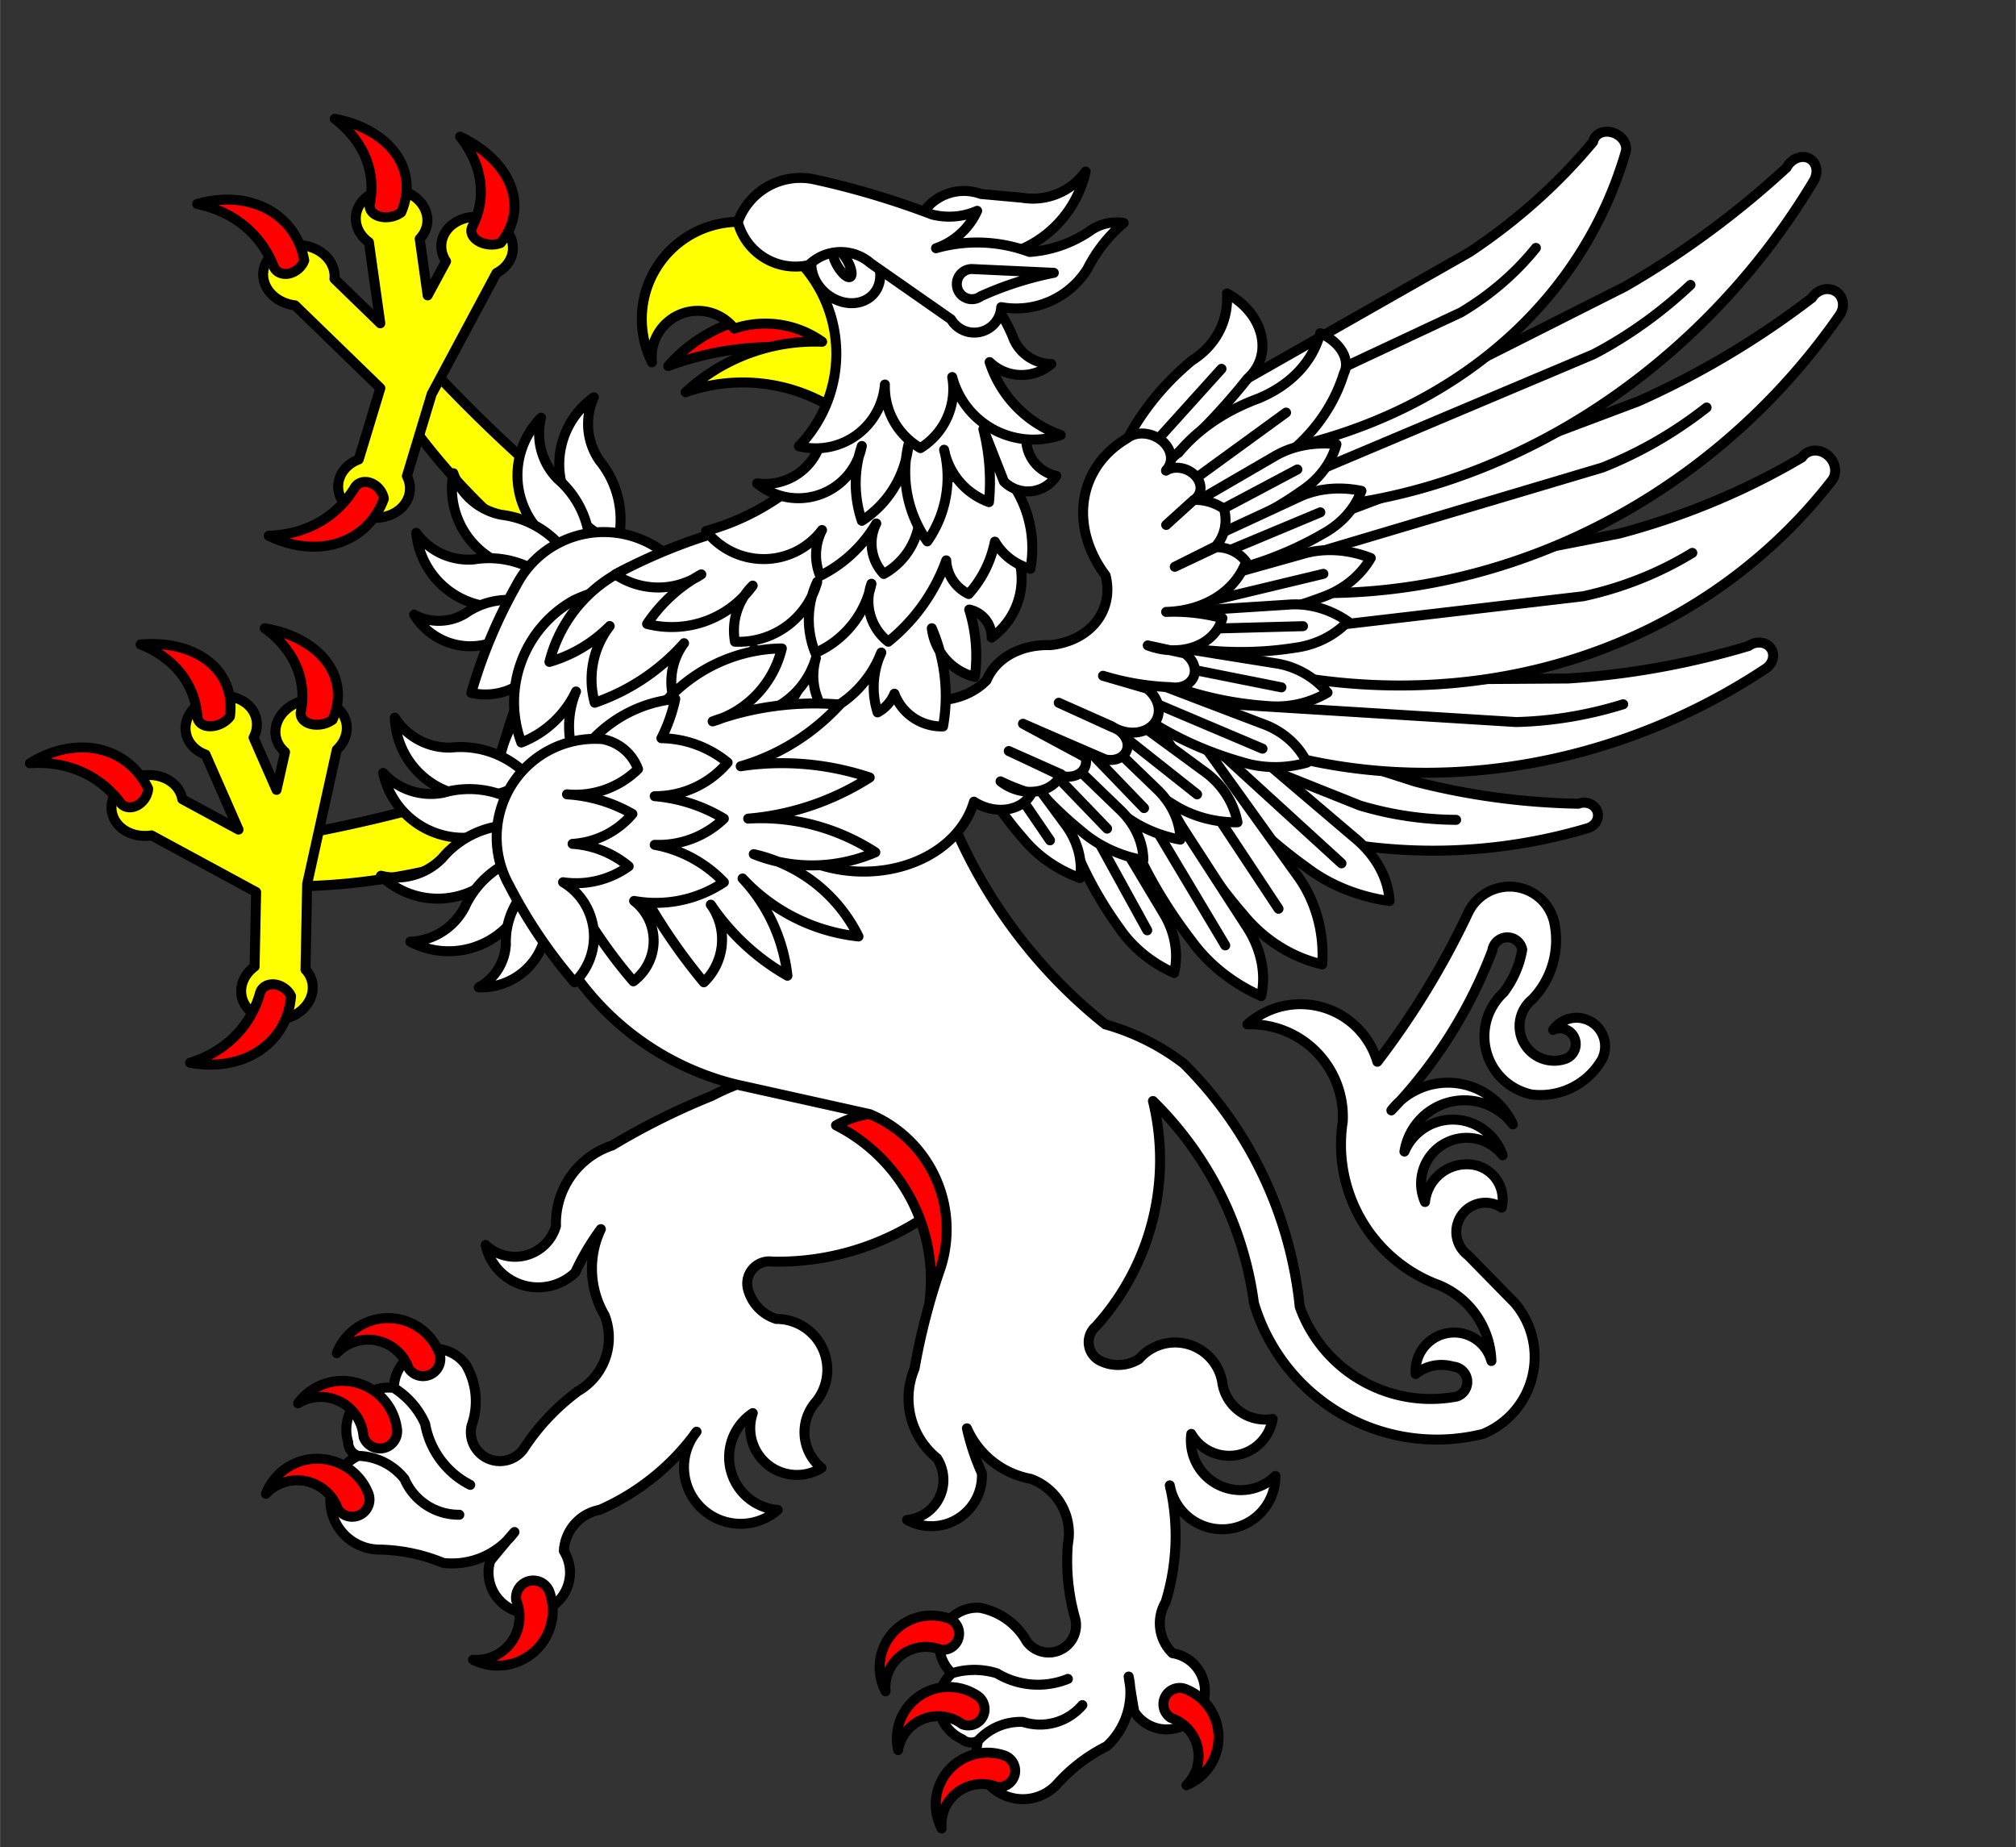 <?xml version="1.0" encoding="UTF-8" standalone="no"?>
<!-- Generated by Microsoft Visio 11.0, SVG Export, v1.0 Gryphon_Segreant.svg Page-1 -->
<!-- http://www.vikinganswerlady.com/Stars/Heraldry_SVG_Images/index.htm -->
<!-- Christie L. Ward, gunnora@vikinganswerlady.com, licensed under a Creative Commons Attribution-ShareAlike 3.0 Unported (CC BY-SA 3.0) license -->
<svg color-interpolation-filters="sRGB" fill="none" fill-rule="evenodd" height="7.716in" stroke-linecap="square" stroke-miterlimit="3" viewBox="0 0 606.423 555.569" width="8.423in" xmlns="http://www.w3.org/2000/svg">
  <rect x="0" y="0" width="606.423" height="555.569" fill="#333333" stroke="none"/>
  <g class="emblem-main" stroke="#000" stroke-linecap="round" stroke-linejoin="round" stroke-width="3">
    <path d="m64.09 479.63a442.008 579.391 0 0 1 -61.7 61.61 6.088 7.981-180 1 0 7.84 12.2 199.013 260.87-180 0 0 63.65-57.12 8.105 10.624-180 0 0 -9.79-16.69z" class="emblem-handBeak" fill="#ff0" transform="matrix(.058 .998 -.998 .058 669.552 76.887)"/>
    <path d="m59.97 517.39 21.93 4.61a9.156 10.857-180 0 0 17.11-5.36 9.093 10.782-180 0 0 -13.38-9.51l-25.23-5.28-37.98-16.26a9.093 10.782-180 0 0 -16.36 6.49 9.093 10.782-180 0 0 14.17 8.94l10.69 4.62-16.74 3.86a9.093 10.782-180 0 0 -14.18 8.93 9.093 10.782-180 0 0 16.53 6.21l24-5.54-12.14 14.91a9.093 10.782-180 0 0 -9.19 10.78 9.093 10.782-180 0 0 18.18.34z" class="emblem-handBeak" fill="#ff0" transform="matrix(-.087 .996 -.996 -.087 634.93 102.036)"/>
    <path d="m30.81 540.64a23.79 35.16-180 0 0 -30.81 14.93 33.283 49.19 0 0 1 26.77-5.97 3.877 5.729-180 0 0 4.04-8.96z" class="emblem-clawTongue" fill="#f00" transform="matrix(-.087 .996 -.996 -.087 691.744 89.431)"/>
    <path d="m31.2 540.79a24.086 34.791-180 0 0 -31.2 14.78 33.697 48.674 0 0 1 27.11-5.91 3.925 5.669-180 0 0 4.09-8.87z" class="emblem-clawTongue" fill="#f00" transform="matrix(.174 .985 -.985 .174 647.901 -60.941)"/>
    <path d="m33.68 541.81a25.999 32.406-180 0 0 -33.68 13.76 36.374 45.337 0 0 1 29.26-5.51 4.237 5.281-180 0 0 4.42-8.25z" class="emblem-clawTongue" fill="#f00" transform="matrix(.643 .766 -.766 .643 484.858 -295.871)"/>
    <path d="m33.68 541.81a25.999 32.406-180 0 0 -33.68 13.76 36.374 45.337 0 0 1 29.26-5.51 4.237 5.281-180 0 0 4.42-8.25z" class="emblem-clawTongue" fill="#f00" transform="matrix(.766 -.643 -.643 -.766 438.037 586.697)"/>
    <g class="emblem-body" fill="#fff">
      <path d="m27.37 477.1a29.509 28.566-65.36 0 0 20.81-21.94 50.069 48.468-84.82 0 0 -45.61 66.41 169.238 174.827-180 0 0 22.15 34 17.431 16.874-85.41 0 0 2.09-23.34 73.549 71.197-54.2 0 0 23.06 21.37 54.258 52.523-27.29 0 0 -13.5-29.25 59.34 57.443-61.99 0 0 34.87 17.44 49.211 47.638-45.67 0 0 -31.5-24.75 50.169 48.566-69.54 0 0 36.57-.56 65.748 63.646-104.35 0 0 -38.25-10.13 84.641 81.934-87.35 0 0 36.56-12.37 87.895 85.085-103.55 0 0 -38.81-3.38 68.154 65.975-96.42 0 0 29.81-18.56 94.621 91.596-118.31 0 0 -38.25 5.06z" transform="matrix(.549 .836 -.836 .549 614.011 -84.75)"/>
      <path d="m31.58 482.44a48.26 48.26-163.2 0 0 4.17-11.81 39.688 39.688-84.15 0 0 -32.29 55.69 150.421 150.421-180 0 0 19.68 29.25 15.205 15.205-81.91 0 0 .23-24.19 36.844 36.844-90.59 0 0 27-5.62 38.344 38.344-83.84 0 0 -20.81-11.25 28.352 28.352-83.72 0 0 20.81-7.88 47.937 47.937-88.3 0 0 -20.81-6.75 28.545 28.545-89.24 0 0 21.94-10.12 32.135 32.135-108.18 0 0 -19.92-7.32z" transform="matrix(.549 .836 -.836 .549 603.471 -101.307)"/>
      <path d="m40.5 549.8a28.074 28.074-180 0 0 -23.62-9 19.357 19.357 0 0 1 -16.88-9 24.663 24.663-180 0 0 40.5 18z" transform="matrix(.549 .836 -.836 .549 623.196 -172.446)"/>
      <path d="m40.5 549.8a28.074 28.074-180 0 0 -23.62-9 19.357 19.357 0 0 1 -16.88-9 24.663 24.663-180 0 0 40.5 18z" transform="matrix(.686 .728 -.728 .686 549.907 -239.192)"/>
      <path d="m40.5 549.8a28.074 28.074-180 0 0 -23.62-9 19.357 19.357 0 0 1 -16.88-9 24.663 24.663-180 0 0 40.5 18z" transform="matrix(.976 .22 -.22 .976 253.346 -376.689)"/>
      <path d="m40.5 549.8a28.074 28.074-180 0 0 -23.62-9 19.357 19.357 0 0 1 -16.88-9 24.663 24.663-180 0 0 40.5 18z" transform="matrix(.998 -.058 .058 .998 94.347 -370.481)"/>
      <path d="m32.54 550.93a22.554 22.554-180 0 0 -18.98-7.23 15.551 15.551 0 0 1 -13.56-7.23 19.814 19.814-180 0 0 32.54 14.46z" transform="matrix(.872 -.489 .489 .872 -137.774 -282.932)"/>
      <path d="m31.83 482.44a29.609 29.609-180 0 0 -28.12 43.88 150.421 150.421-180 0 0 19.69 29.25 19.039 19.039-84.1 0 0 -3.43-30.09 27.134 27.134-92.56 0 0 19.74-4.79 29.456 29.456-180 0 0 -16.88-6.75 25.64 25.64-180 0 0 18-9 45.033 45.033-180 0 0 -19.68-5.9 26.8 26.8-180 0 0 21.37-7.6 14.175 14.175-180 0 0 -10.69-9z" transform="matrix(.549 .836 -.836 .549 593.368 -116.175)"/>
      <path d="m78.61 332.41a69.054 69.054-180 0 0 -67.85 53.21 209.882 209.882-180 0 0 -8.37 32.28 24.648 24.648-180 0 0 7.17 28.69 12.823 12.823 0 0 1 -9.56 19.73 16.152 16.152-180 0 0 23.91-14.94 74.112 74.112 0 0 1 -4.78-14.35 27.735 27.735-180 0 0 20.32 16.14 18.514 18.514 0 0 1 11.96 20.92 67.168 67.168-180 0 0 2.39 23.91 8.742 8.742 0 0 1 -15.54 7.18 21.773 21.773-180 0 0 -14.95-10.76 12.014 12.014-180 0 0 -8.96 20.92 23.809 23.809 0 0 1 14.34 0 25.536 25.536-180 0 0 22.72 1.79 25.536 25.536 0 0 1 -22.72-1.79 25.118 25.118-180 0 0 -14.34 0 12.689 12.689-180 0 0 3.28 21.07 4.379 4.379-180 0 0 5.09.45 18.357 18.357 0 0 1 14.34-5.98 17.798 17.798-180 0 0 18.98-5.38 17.798 17.798 0 0 1 -18.98 5.38 18.357 18.357-180 0 0 -14.34 5.98 14.829 14.829-180 0 0 25.1 14.05 52.86 52.86 0 0 1 15.99-12.26 23.393 23.393-180 0 0 7.03-22.27 298.096 298.096-180 0 0 1.79 11.21 12.252 12.252-180 1 0 12.26-18.68 13.254 13.254 0 0 1 -2.25-16.29 71.295 71.295-180 0 0 1.35-37.36 17.018 17.018-180 0 0 33.77-2.99 15.919 15.919 0 0 1 -26.9-13.45 14.044 14.044-180 0 0 26.01-4.78 13.863 13.863 0 0 1 -16.14-11.96 15.284 15.284-180 0 0 -26.6-7.17 12.792 12.792 0 0 1 -12.26.6 6.651 6.651 0 0 1 -1.49-11.06 79.261 79.261-180 0 0 18.23-72.04z" transform="matrix(.656 .755 -.755 .656 498.137 68.559)"/>
    </g>
    <path d="m12.97 525.43a16.551 16.551-180 0 0 -5.27 30.14 12.953 12.953 0 0 1 8.66-20.35 5.191 5.191-180 0 0 -3.39-9.79z" class="emblem-clawTongue" fill="#f00" transform="matrix(.191 .982 -.982 .191 645.398 293.311)"/>
    <path d="m12.97 525.43a16.551 16.551-180 0 0 -5.27 30.14 12.953 12.953 0 0 1 8.66-20.35 5.191 5.191-180 0 0 -3.39-9.79z" class="emblem-clawTongue" fill="#f00" transform="matrix(-.07 .998 -.998 -.07 644.639 453.285)"/>
    <path d="m12.97 525.43a16.551 16.551-180 0 0 -5.27 30.14 12.953 12.953 0 0 1 8.66-20.35 5.191 5.191-180 0 0 -3.39-9.79z" class="emblem-clawTongue" fill="#f00" transform="matrix(.191 .982 -.982 .191 624.079 335.607)"/>
    <path d="m12.97 525.43a16.551 16.551-180 0 0 -5.27 30.14 12.953 12.953 0 0 1 8.66-20.35 5.191 5.191-180 0 0 -3.39-9.79z" class="emblem-clawTongue" fill="#f00" transform="matrix(-.515 -.857 -.857 .515 622.369 219.693)"/>
    <path d="m28.12 555.57a51.974 51.974-179.53 0 0 -28.12-52.88 29.95 29.95 0 1 1 28.12 52.88z" class="emblem-clawTongue" fill="#f00" transform="translate(251.477 -164.221)"/>
    <path d="m118.58 215.2a65.823 65.823-180 0 0 -117.08 53.33 83.766 83.766-180 0 0 63 72l40.5 9a37.549 37.549 0 0 1 21.37 46.12 197.492 197.492-180 0 0 -7.87 30.38 23.192 23.192-180 0 0 6.75 27 12.066 12.066 0 0 1 -9 18.56 15.199 15.199-180 0 0 22.5-14.06 69.736 69.736 0 0 1 -4.5-13.5 26.098 26.098-180 0 0 19.12 15.18 17.421 17.421 0 0 1 11.25 19.69 63.203 63.203-180 0 0 2.25 22.5 8.226 8.226 0 0 1 -14.62 6.75 20.488 20.488-180 0 0 -14.06-10.12 11.304 11.304-180 0 0 -8.44 19.68 22.403 22.403 0 0 1 13.5 0 24.028 24.028-180 0 0 21.37 1.69 24.028 24.028 0 0 1 -21.37-1.69 23.635 23.635-180 0 0 -13.5 0 11.94 11.94-180 0 0 3.09 19.83 4.121 4.121-180 0 0 4.78.42 17.273 17.273 0 0 1 13.5-5.62 16.747 16.747-180 0 0 17.86-5.06 16.747 16.747 0 0 1 -17.86 5.06 17.273 17.273-180 0 0 -13.5 5.62 13.954 13.954-180 0 0 23.63 13.22 49.739 49.739 0 0 1 15.05-11.53 22.012 22.012-180 0 0 6.61-20.95 280.498 280.498-180 0 0 1.68 10.54 11.529 11.529-180 1 0 11.53-17.57 12.471 12.471 0 0 1 -2.11-15.33 67.087 67.087-180 0 0 1.27-35.16 16.013 16.013-180 0 0 31.78-2.81 14.979 14.979 0 0 1 -25.31-12.66 13.215 13.215-180 0 0 24.47-4.5 13.044 13.044 0 0 1 -15.19-11.25 14.382 14.382-180 0 0 -25.03-6.75 12.037 12.037 0 0 1 -11.53.57 6.258 6.258 0 0 1 -1.41-10.41 74.582 74.582-180 0 0 17.16-67.78 104.413 104.413 0 0 1 30.37 60.75 57.4 57.4-165.49 0 0 68.91 39.37 25.003 25.003-180 0 0 9.56-39.37l-14.06-14.35a8.779 8.779 0 0 1 10.12-14.34 10.539 10.539-180 0 0 -9-12.94 12.616 12.616-180 0 0 -14.06 11.25 13.735 13.735 0 0 1 23.35-14.06 15.834 15.834-180 0 0 -29.54-1.12 18.28 18.28 0 0 1 32.63-8.16 21.524 21.524-180 0 0 -36.56-4.22 142.849 142.849-180 0 0 30.37-48.09 4.566 4.566 0 0 1 9-.28 29.444 29.444 0 0 1 -5.62 12.93 17.895 17.895-180 0 0 8.43 30.66 21.387 21.387-180 0 0 21.1-10.41 8.604 8.604-180 0 0 -14.63-9 4.736 4.736 0 1 1 3.66 8.72 10.415 10.415 0 0 1 -9.84-18 25.679 25.679-180 0 0 6.46-23.34 13.779 13.779-180 0 0 -25.87-2.53 246.627 246.627 0 0 1 -27.28 44.72 24.092 24.092-180 0 0 -39.1-11.25 27.774 27.774 0 0 1 28.69 29.25 45.088 45.088-180 0 0 27.56 48.65 25.609 25.609 0 0 1 17.16 23.35 11.611 11.611-180 0 0 -22.78 3.93 12.326 12.326 0 0 1 11.25-2.25 4.627 4.627 0 0 1 1.12 9 41.859 41.859 0 0 1 -47.25-27 120.289 120.289-180 0 0 -34.87-73.12 69.81 69.81-180 0 0 -23.63-11.81 153.721 153.721 0 0 1 -57.29-107.33z" class="emblem-body" fill="#fff" transform="translate(156.603 -14.428)"/>
    <path d="m12.21 527.21a15.574 15.574-180 0 0 -4.97 28.36 12.188 12.188 0 0 1 8.16-19.15 4.885 4.885-180 0 0 -3.19-9.21z" class="emblem-clawTongue" fill="#f00" transform="matrix(.866 .5 -.5 .866 537.894 23.965)"/>
    <path d="m12.21 527.21a15.574 15.574-180 0 0 -4.97 28.36 12.188 12.188 0 0 1 8.16-19.15 4.885 4.885-180 0 0 -3.19-9.21z" class="emblem-clawTongue" fill="#f00" transform="matrix(.707 .707 -.707 .707 657.823 128.473)"/>
    <path d="m12.21 527.21a15.574 15.574-180 0 0 -4.97 28.36 12.188 12.188 0 0 1 8.16-19.15 4.885 4.885-180 0 0 -3.19-9.21z" class="emblem-clawTongue" fill="#f00" transform="matrix(.866 .5 -.5 .866 554.769 65.215)"/>
    <path d="m12.21 527.21a15.574 15.574-180 0 0 -4.97 28.36 12.188 12.188 0 0 1 8.16-19.15 4.885 4.885-180 0 0 -3.19-9.21z" class="emblem-clawTongue" fill="#f00" transform="matrix(-.985 -.174 -.174 .985 460.693 -9.023)"/>
    <g transform="matrix(-.168 -.986 -.986 .168 877.496 182.154)">
      <path d="m74.12 551.37-50.5-97.36a180.181 198.503 0 0 1 -14.73-47.13 3.921 4.32-180 1 0 -7.71-1.54 134.894 148.61-180 0 0 61.72 145.26 5.879 6.477-180 0 0 11.22.77z" class="emblem-body" fill="#fff"/>
      <path d="m0 447.39a87.531 96.431-180 0 0 9.12 27.82l49.09 80.36" transform="translate(10.295 -3.426)"/>
    </g>
    <g transform="matrix(-.454 -.891 -.891 .454 876.969 26.28)">
      <path d="m80.24 550.87-54.67-109.06a195.06 222.355 0 0 1 -15.94-52.8 4.245 4.839-180 1 0 -8.36-1.73 146.032 166.468-180 0 0 66.82 162.72 6.365 7.255-180 0 0 12.15.87z" class="emblem-body" fill="#fff"/>
      <path d="m0 434.4a94.758 108.019-180 0 0 9.87 31.15l53.15 90.02" transform="translate(11.145 -3.838)"/>
    </g>
    <g transform="matrix(-.691 -.723 -.723 .691 826.099 -115.999)">
      <path d="m107.71 550.63-73.39-114.63a261.837 233.716 0 0 1 -21.4-55.5 5.698 5.086-180 1 0 -11.21-1.82 196.025 174.973-180 0 0 89.69 171.04 8.544 7.626-180 0 0 16.31.91z" class="emblem-body" fill="#fff"/>
      <path d="m0 428.21a127.198 113.538-180 0 0 13.25 32.75l71.34 94.61" transform="translate(14.96 -4.034)"/>
    </g>
    <g transform="matrix(-.747 -.665 -.665 .747 800.981 -181.177)">
      <path d="m92.5 550.4-63.02-119.96a224.857 244.583 0 0 1 -18.38-58.08 4.893 5.323-180 1 0 -9.63-1.9 168.34 183.108-180 0 0 77.02 178.98 7.337 7.981-180 0 0 14.01.96z" class="emblem-body" fill="#fff"/>
      <path d="m0 422.28a109.234 118.817-180 0 0 11.38 34.28l61.27 99.01" transform="translate(12.847 -4.221)"/>
    </g>
    <g transform="matrix(-.795 -.606 -.606 .795 771.478 -239.712)">
      <path d="m85.42 550.41-58.2-119.71a207.644 244.062 0 0 1 -16.97-57.95 4.519 5.311-180 1 0 -8.89-1.9 155.454 182.719-180 0 0 71.12 178.61 6.775 7.964-180 0 0 12.94.95z" class="emblem-body" fill="#fff"/>
      <path d="m0 422.57a100.872 118.564-180 0 0 10.51 34.2l56.58 98.8" transform="translate(11.864 -4.212)"/>
    </g>
    <g transform="matrix(-.903 -.429 -.429 .903 665.861 -322.92)">
      <path d="m97.56 551.47-66.47-95.05a237.176 193.8 0 0 1 -19.39-46.02 5.161 4.218-180 1 0 -10.15-1.51 177.563 145.089-180 0 0 81.24 141.83 7.739 6.324-180 0 0 14.77.75z" class="emblem-body" fill="#fff"/>
      <path d="m0 449.96a115.218 94.146-180 0 0 12 27.15l64.63 78.46" transform="translate(13.551 -3.345)"/>
    </g>
    <g transform="matrix(.11 -.994 -.994 -.11 906.218 325.034)">
      <path d="m0 491.17a34.788 44.913-180 0 0 7.27 25.89 117.809 152.098-180 0 0 31.58 38.51l8.27-8.42-29.32-43.36a28.029 36.187-180 0 0 -17.8-12.62z" class="emblem-body" fill="#fff"/>
      <path d="m0 555.57h55.28" transform="matrix(.589 .808 -.808 .589 458.575 179.556)"/>
    </g>
    <g transform="matrix(.191 -.982 -.982 -.191 879.227 383.718)">
      <path d="m0 490.32a49.115 45.504-180 0 0 10.26 26.23 166.326 154.1-180 0 0 44.59 39.02l11.68-8.53-41.4-43.93a39.572 36.663-180 0 0 -25.13-12.79z" class="emblem-body" fill="#fff"/>
      <path d="m0 555.57h64.53" transform="matrix(.713 .701 -.701 .713 403.369 110.288)"/>
    </g>
    <g transform="matrix(.379 -.925 -.925 -.379 834.547 486.095)">
      <path d="m0 492.07a35.23 44.282-180 0 0 7.36 25.53 119.306 149.961-180 0 0 31.99 37.97l8.37-8.3-29.7-42.75a28.385 35.679-180 0 0 -18.02-12.45z" class="emblem-body" fill="#fff"/>
      <path d="m0 555.57h55.03" transform="matrix(.6 .8 -.8 .6 454.47 174.52)"/>
    </g>
    <g transform="matrix(.375 -.927 -.927 -.375 821.114 481.941)">
      <path d="m0 504.78a30.61 35.418-180 0 0 6.4 20.42 103.661 119.944-180 0 0 27.79 30.37l7.28-6.64-25.81-34.19a24.663 28.537-180 0 0 -15.66-9.96z" class="emblem-body" fill="#fff"/>
      <path d="m0 555.57h45.41" transform="matrix(.631 .775 -.775 .631 439.44 166.524)"/>
    </g>
    <g transform="matrix(-.932 -.363 -.363 .932 566.156 -372.092)">
      <path d="m28.66 552.74a113.306 91.702 0 0 0 -9.63-29.77 32.199 26.059 0 0 1 -2.47-22.59 19.415 15.713-180 0 0 -15.07 21.59 270.285 218.75-180 0 0 11.36 28.38 9.046 7.321-180 0 0 15.81 2.39z" class="emblem-body" fill="#fff"/>
      <path d="m0 555.57h27.15" transform="matrix(.355 .935 -.935 .355 529.323 324.876)"/>
    </g>
    <g transform="matrix(-.932 -.363 -.363 .932 585.897 -353.734)">
      <path d="m37.8 540.38a88.799 61.24-180 0 0 -16.52-23.98 55.003 37.933 0 0 1 -10.15-24.99 11.673 8.05-180 0 0 -11.01 8.6 100.103 69.037-180 0 0 8.99 32.18 158.876 109.57-180 0 0 19.7 23.38 15.758 10.867-180 0 0 8.99-15.19z" class="emblem-body" fill="#fff"/>
      <path d="m0 555.57h32.76" transform="matrix(-.54 -.842 .842 -.54 -438.058 844.971)"/>
    </g>
    <g transform="matrix(-.976 -.218 -.218 .976 514.477 -369.865)">
      <path d="m0 515.86a34.341 27.694-180 0 0 7.18 15.96 116.297 93.784-180 0 0 31.17 23.75l8.17-5.19-28.95-26.74a27.669 22.313-180 0 0 -17.57-7.78z" class="emblem-body" fill="#fff"/>
      <path d="m0 555.57h42.34" transform="matrix(.76 .65 -.65 .76 370.943 103.589)"/>
    </g>
    <g transform="matrix(-.952 -.307 -.307 .952 567.91 -343.468)">
      <path d="m0 515.87a34.336 27.685-180 0 0 7.17 15.96 116.28 93.754-180 0 0 31.18 23.74l8.16-5.19-28.94-26.73a27.665 22.306-180 0 0 -17.57-7.78z" class="emblem-body" fill="#fff"/>
      <path d="m0 555.57h42.34" transform="matrix(.76 .65 -.65 .76 370.905 103.567)"/>
    </g>
    <g transform="matrix(-.886 -.463 -.463 .886 649.545 -286.061)">
      <path d="m0 512.31a36.727 30.169-180 0 0 7.67 17.39 124.376 102.166-180 0 0 33.35 25.87l8.73-5.65-30.96-29.13a29.591 24.307-180 0 0 -18.79-8.48z" class="emblem-body" fill="#fff"/>
      <path d="m0 555.57h45.64" transform="matrix(.754 .657 -.657 .754 375.448 104.227)"/>
    </g>
    <g transform="matrix(-.75 -.661 -.661 .75 745.299 -198.66)">
      <path d="m0 514.12a33.005 28.903-180 0 0 6.9 16.67 111.77 97.881-180 0 0 29.96 24.78l7.85-5.42-27.83-27.9a26.592 23.288-180 0 0 -16.88-8.13z" class="emblem-body" fill="#fff"/>
      <path d="m0 555.57h42.21" transform="matrix(.732 .681 -.681 .732 387.544 117.428)"/>
    </g>
    <g transform="matrix(-.54 -.842 -.842 .54 830.193 -68.013)">
      <path d="m0 511.71a31.298 30.59-180 0 0 6.54 17.63 105.99 103.592-180 0 0 28.41 26.23l7.45-5.73-26.39-29.54a25.217 24.646-180 0 0 -16.01-8.59z" class="emblem-body" fill="#fff"/>
      <path d="m0 555.57h42.25" transform="matrix(.694 .72 -.72 .694 408.808 136.96)"/>
    </g>
    <g transform="matrix(-.307 -.952 -.952 .307 877.961 73.027)">
      <path d="m0 509.25a29.639 32.304-180 0 0 6.19 18.62 100.374 109.397-180 0 0 26.91 27.7l7.05-6.05-24.99-31.19a23.881 26.028-180 0 0 -15.16-9.08z" class="emblem-body" fill="#fff"/>
      <path d="m0 555.57h42.46" transform="matrix(.654 .757 -.757 .654 428.652 157.357)"/>
    </g>
    <g transform="matrix(-.045 -.999 -.999 .045 878.969 224.504)">
      <path d="m0 507.23a31.045 33.715-180 0 0 6.49 19.43 105.135 114.175-180 0 0 28.18 28.91l7.39-6.32-26.18-32.55a25.014 27.164-180 0 0 -15.88-9.47z" class="emblem-body" fill="#fff"/>
      <path d="m0 555.57h44.38" transform="matrix(.655 .755 -.755 .655 428.4 155.083)"/>
    </g>
    <g transform="matrix(.151 -.988 -.988 -.151 855.406 329.012)">
      <path d="m0 506.43a27.77 34.269-180 0 0 5.8 19.75 94.042 116.053-180 0 0 25.21 29.39l6.61-6.42-23.41-33.09a22.374 27.611-180 0 0 -14.21-9.63z" class="emblem-body" fill="#fff"/>
      <path d="m0 555.57h42.87" transform="matrix(.607 .795 -.795 .607 449.411 181.425)"/>
    </g>
    <g transform="matrix(.151 -.988 -.988 -.151 844.286 335.182)">
      <path d="m0 506.43a27.77 34.269-180 0 0 5.8 19.75 94.042 116.053-180 0 0 25.21 29.39l6.61-6.42-23.41-33.09a22.374 27.611-180 0 0 -14.21-9.63z" class="emblem-body" fill="#fff"/>
      <path d="m0 555.57h42.87" transform="matrix(.607 .795 -.795 .607 449.411 181.425)"/>
    </g>
    <g transform="matrix(.316 -.949 -.949 -.316 805.376 424.1)">
      <path d="m0 506.34a27.689 34.33-180 0 0 5.79 19.79 93.77 116.258-180 0 0 25.14 29.44l6.58-6.43-23.34-33.15a22.31 27.66-180 0 0 -14.17-9.65z" class="emblem-body" fill="#fff"/>
      <path d="m0 555.57h42.87" transform="matrix(.605 .796 -.796 .605 450.143 182.351)"/>
    </g>
    <path d="m85.95 512.45a11.919 9.557 0 0 1 -8.15-.12 47.991 38.481-180 0 0 8.15.12 11.919 9.557-180 0 0 8.02-8.33 6.432 5.158 0 0 1 -.22.01 1055.68 846.468-180 0 0 -16.95-1.2l17.2.8a11.919 9.557 0 0 1 -.03.39 6.432 5.158-180 0 0 5.02-7.78l-21.19-2.6a3937.94 3157.54-180 0 0 26.92 1 6.161 4.94-180 0 0 -1.5-9.79l-17.69-1 17.44.8a9.432 7.563-180 0 0 5.74-14.39l-11.78 1.03a65.52 52.535 0 0 1 -1.93.17l1.93-.17a65.52 52.535-180 0 0 18.26-4.03 7.122 5.71-180 0 0 .25-10.99l-4.52.72a18.158 14.56 0 0 1 -6.7 1.07l6.7-1.07a18.158 14.56-180 0 0 11.25-14.71 48.08 38.552-180 0 0 -15.78 4.1 31.645 25.374 0 0 1 -.67.29 48.08 38.552 0 0 1 .67-.29 31.645 25.374-180 0 0 16.27-22.49 9.171 7.354-180 0 0 -9.97-.8l-9.47 9.99 9.23-10.19a17.986 14.422-180 0 0 -1.75-11.39 12.168 9.756-180 0 0 -9.47.8l-4.99 9.99 4.99-9.99a6.37 5.107-180 0 0 -10.97-5.2v-.2a7.787 6.244-180 0 0 -14.45-4.6 38.34 30.742-180 0 0 8.97 40.78 23.794 19.078 0 0 1 -7.98 25.58 23.485 18.831-180 0 0 -13.96 16.78 24.536 19.673 0 0 1 -11.96 11.2 116.274 94.31-177.58 0 0 -34.25-4.75 34.362 34.362-180 0 0 11.76 63.27 35.656 28.593-15.83 0 0 44.18-34.34 12.156 9.747-180 0 0 15.2-8.59 47.991 38.481 0 0 1 -1.82.12z" class="emblem-body" fill="#fff" transform="matrix(.932 .363 -.363 .932 414.433 -270.717)"/>
    <path d="m21.12 508.6a35.934 35.934-175.64 0 0 -19.84 42.24 29.435 29.435-175.73 0 0 15.75-14.9 21.999 21.999-9.06 0 0 4.09 17.66 34.604 34.604-180 0 0 20.81-17.44 15.33 15.33-180 0 0 7.31 19.41 32.214 32.214-180 0 0 18.56-25.03 35.553 35.553-180 0 0 -46.68-21.94z" class="emblem-body" fill="#fff" transform="translate(149.636 -306.196)"/>
    <path d="m17.92 505a35.08 35.08-180 0 0 -15.75 42.75 30.54 30.54-174.56 0 0 16.46-15.34 27.434 27.434-178.83 0 0 .72 22.6 36.011 36.011-180 0 0 21.22-18.66 20.981 20.981-3.83 0 0 8.59 19.22 45.318 45.318-45 0 0 36.56-24.19 50.143 50.143-180 0 0 -67.8-26.38z" class="emblem-body" fill="#fff" transform="translate(154.629 -324.421)"/>
    <path d="m26.16 506.91a42.384 42.384-180 0 0 -26.16 29.25 41.815 41.815-5.2 0 0 18.13-10.79 26.294 26.294-22.55 0 0 -4.5 23.07 63.326 63.326-7.1 0 0 26.87-17.91 19.448 19.448-17.92 0 0 -1.56 20.72 37.866 37.866-11.1 0 0 22.65-19.03 17.002 17.002-180 0 0 -1.12 20.25 24.751 24.751-180 0 0 19.69-17.44 18.675 18.675-180 0 0 2.81 16.31 32.899 32.899-180 0 0 16.87-18 24.98 24.98-180 0 0 -1.12 18 11.221 11.221-174.36 0 0 5.06-5.62 15.187 15.187-175.89 0 0 14.63 9.84 51.64 51.64-176.77 0 0 -3.38-29.53 17.183 17.183-180 0 0 12.94 14.63 46.612 46.612-71.85 0 0 -1.69-20.25 8.442 8.442 0 0 1 6.75 8.43 21.8 21.8-180 0 0 6.19-28.4z" class="emblem-body" fill="#fff" transform="translate(165.261 -337.072)"/>
    <path d="m42.75 516.19a166.365 165.034-110.22 0 0 -42.75 15.75 23.19 23.19-180 0 0 25.87 0 46.247 46.247-180 0 0 -16.31 14.91 30.032 30.032-180 0 0 31.78-11.53 18.962 18.962-180 0 0 -5.34 16.87 24.471 24.471-180 0 0 24.75-18 26.608 26.608-180 0 0 -.56 21.38 29.254 29.254-180 0 0 16.87-20.81 15.47 15.47-180 0 0 5.06 17.43 55.553 55.553-180 0 0 17.44-24.46 11.84 11.84-180 0 0 6.75 10.12 33.166 33.166-180 0 0 7.88-15.75 17.883 17.883-180 0 0 10.68 8.16 34.107 34.107-180 0 0 -11.25-32.07 294.684 294.684 0 0 1 -70.87 18z" class="emblem-body" fill="#fff" transform="translate(185.074 -359.183)"/>
    <path d="m38.81 515.63a72.461 72.461 91.57 0 1 -38.81 26.44 21.977 21.977-180 0 0 34.87-.28 16.575 16.575-180 0 0 -.56 13.78 40.627 40.627-180 0 0 16.88-15.75 13.415 13.415-180 0 0 2.25 15.19 21.253 21.253-180 0 0 -14.63-39.38z" class="emblem-body" fill="#fff" transform="translate(212.395 -382.374)"/>
    <path d="m19.12 525.76a17.4 17.4 0 0 1 -19.12 12.37 19.461 19.461-180 0 0 31.5-11.25 35.249 35.249-180 0 0 0 22.5 31.029 31.029-180 0 0 14.06-23.06 35.99 35.99-180 0 0 5.63 29.25 33.519 33.519-180 0 0 5.06-27.56 21.059 21.059-180 0 0 13.5 15.75 64.206 64.206-180 0 0 -1.69-21.94l6.19 15.75a10.185 10.185-180 0 0 15.75-1.69 11.449 11.449 175.58 0 1 -9-12.37 35.239 35.239-180 0 0 -61.87 2.25z" class="emblem-body" fill="#fff" transform="translate(227.743 -392.74)"/>
    <path d="m64.09 479.63a442.008 579.391 0 0 1 -61.7 61.61 6.088 7.981-180 1 0 7.84 12.2 199.013 260.87-180 0 0 63.65-57.12 8.105 10.624-180 0 0 -9.79-16.69z" class="emblem-handBeak" fill="#ff0" transform="matrix(.866 .5 -.5 .866 352.582 -217.806)"/>
    <path d="m59.97 517.39 21.93 4.61a9.156 10.857-180 0 0 17.11-5.36 9.093 10.782-180 0 0 -13.38-9.51l-25.23-5.28-37.98-16.26a9.093 10.782-180 0 0 -16.36 6.49 9.093 10.782-180 0 0 14.17 8.94l10.69 4.62-16.74 3.86a9.093 10.782-180 0 0 -14.18 8.93 9.093 10.782-180 0 0 16.53 6.21l24-5.54-12.14 14.91a9.093 10.782-180 0 0 -9.19 10.78 9.093 10.782-180 0 0 18.18.34z" class="emblem-handBeak" fill="#ff0" transform="matrix(.186 .983 -.983 .186 574.46 113.128)"/>
    <path d="m30.81 540.64a23.79 35.16-180 0 0 -30.81 14.93 33.283 49.19 0 0 1 26.77-5.97 3.877 5.729-180 0 0 4.04-8.96z" class="emblem-clawTongue" fill="#f00" transform="matrix(.186 .983 -.983 .186 625.743 85.62)"/>
    <path d="m31.2 540.79a24.086 34.791-180 0 0 -31.2 14.78 33.697 48.674 0 0 1 27.11-5.91 3.925 5.669-180 0 0 4.09-8.87z" class="emblem-clawTongue" fill="#f00" transform="matrix(.434 .901 -.901 .434 542.845 -47.279)"/>
    <path d="m33.68 541.81a25.999 32.406-180 0 0 -33.68 13.76 36.374 45.337 0 0 1 29.26-5.51 4.237 5.281-180 0 0 4.42-8.25z" class="emblem-clawTongue" fill="#f00" transform="matrix(.826 .564 -.564 .826 322.313 -229.325)"/>
    <path d="m33.68 541.81a25.999 32.406-180 0 0 -33.68 13.76 36.374 45.337 0 0 1 29.26-5.51 4.237 5.281-180 0 0 4.42-8.25z" class="emblem-clawTongue" fill="#f00" transform="matrix(.564 -.826 -.826 -.564 516.062 632.986)"/>
    <path d="m27.37 477.1a29.509 28.566-65.36 0 0 20.81-21.94 50.069 48.468-84.82 0 0 -45.61 66.41 169.238 174.827-180 0 0 22.15 34 17.431 16.874-85.41 0 0 2.09-23.34 73.549 71.197-54.2 0 0 23.06 21.37 54.258 52.523-27.29 0 0 -13.5-29.25 59.34 57.443-61.99 0 0 34.87 17.44 49.211 47.638-45.67 0 0 -31.5-24.75 50.169 48.566-69.54 0 0 36.57-.56 65.748 63.646-104.35 0 0 -38.25-10.13 84.641 81.934-87.35 0 0 36.56-12.37 87.895 85.085-103.55 0 0 -38.81-3.38 68.154 65.975-96.42 0 0 29.81-18.56 94.621 91.596-118.31 0 0 -38.25 5.06z" class="emblem-body" fill="#fff" transform="translate(186.992 -260.127)"/>
    <path d="m31.58 482.44a48.26 48.26-163.2 0 0 4.17-11.81 39.688 39.688-84.15 0 0 -32.29 55.69 150.421 150.421-180 0 0 19.68 29.25 15.205 15.205-81.91 0 0 .23-24.19 36.844 36.844-90.59 0 0 27-5.62 38.344 38.344-83.84 0 0 -20.81-11.25 28.352 28.352-83.72 0 0 20.81-7.88 47.937 47.937-88.3 0 0 -20.81-6.75 28.545 28.545-89.24 0 0 21.94-10.12 32.135 32.135-108.18 0 0 -19.92-7.32z" class="emblem-body" fill="#fff" transform="translate(167.366 -260.408)"/>
    <path d="m40.5 549.8a28.074 28.074-180 0 0 -23.62-9 19.357 19.357 0 0 1 -16.88-9 24.663 24.663-180 0 0 40.5 18z" class="emblem-body" fill="#fff" transform="translate(118.737 -315.951)"/>
    <path d="m40.5 549.8a28.074 28.074-180 0 0 -23.62-9 19.357 19.357 0 0 1 -16.88-9 24.663 24.663-180 0 0 40.5 18z" class="emblem-body" fill="#fff" transform="matrix(.985 -.174 .174 .985 22.713 -291.341)"/>
    <path d="m40.5 549.8a28.074 28.074-180 0 0 -23.62-9 19.357 19.357 0 0 1 -16.88-9 24.663 24.663-180 0 0 40.5 18z" class="emblem-body" fill="#fff" transform="matrix(.719 -.695 .695 .719 -255.027 -118.962)"/>
    <path d="m40.5 549.8a28.074 28.074-180 0 0 -23.62-9 19.357 19.357 0 0 1 -16.88-9 24.663 24.663-180 0 0 40.5 18z" class="emblem-body" fill="#fff" transform="matrix(.5 -.866 .866 .5 -337.132 17.339)"/>
    <path d="m32.54 550.93a22.554 22.554-180 0 0 -18.98-7.23 15.551 15.551 0 0 1 -13.56-7.23 19.814 19.814-180 0 0 32.54 14.46z" class="emblem-body" fill="#fff" transform="matrix(.07 -.998 .998 .07 -391.398 259.414)"/>
    <path d="m31.83 482.44a29.609 29.609-180 0 0 -28.12 43.88 150.421 150.421-180 0 0 19.69 29.25 19.039 19.039-84.1 0 0 -3.43-30.09 27.134 27.134-92.56 0 0 19.74-4.79 29.456 29.456-180 0 0 -16.88-6.75 25.64 25.64-180 0 0 18-9 45.033 45.033-180 0 0 -19.68-5.9 26.8 26.8-180 0 0 21.37-7.6 14.175 14.175-180 0 0 -10.69-9z" class="emblem-body" fill="#fff" transform="translate(149.393 -260.127)"/>
    <path d="m47.44 542.07a45.296 45.296-109.03 0 0 -47.44 13.5 91.651 91.651 84.49 0 1 46.88-4.5 4.517 4.517-180 0 0 .56-9z" class="emblem-clawTongue" fill="#f00" transform="translate(200.99 -445.471)"/>
    <path d="m54.24 535.88a29.54 29.54-180 0 0 -26.44-3.94 13.886 13.886-180 0 0 -24.75 10.13 29.241 29.241 0 0 1 28.13-42.19 41.363 41.363 0 0 1 25.87 55.69 51.624 51.624-180 0 0 -43.87-4.5 57.302 57.302 0 0 1 41.06-15.19z" class="emblem-handBeak" fill="#ff0" transform="translate(193.061 -433.096)"/>
    <path d="m0 499.25a40.079 40.079 0 0 1 0 55.69 20.869 20.869-180 0 0 25.87-18.56 21.291 21.291-180 0 0 10.69 19.12 20.887 20.887-180 0 0 9.56-21.37 25.258 25.258-180 0 0 32.63 17.44 34.5 34.5 0 0 1 -21.38-21.94 13.792 13.792-180 0 0 18.57.56 12.496 12.496 0 0 1 -11.25-7.31 45.483 45.483-180 0 0 -64.69-23.3z" class="emblem-body" fill="#fff" transform="translate(240.311 -420.721)"/>
    <path d="m0 546.29a11.062 9.277 0 1 1 22.12 0 11.062 9.277 0 0 1 -22.12 0z" class="emblem-eyeWhite" fill="#fff" transform="matrix(.766 .643 -.643 .766 597.098 -344.299)"/>
    <path d="m0 553.89a4.864 1.683 0 0 1 9.73 0 4.864 1.683 0 0 1 -9.73 0z" transform="matrix(.5 .866 -.866 .5 730.564 -202.082)"/>
    <path d="m0 546.54a14.825 14.825 0 0 1 19.69-11.25l12.37 1.13a19.558 19.558-180 0 0 19.13-7.88 33.393 33.393 0 0 1 -21.38 24.19 23.639 23.639 92.37 0 1 -29.81-6.19z" class="emblem-body" fill="#fff" transform="translate(275.374 -476.945)"/>
    <path d="m64.12 551.57-24.18-16.88a13.685 13.685-180 0 0 -18.57.56 17.934 17.934 0 0 1 -21.37-12.93 20.008 20.008 0 0 1 22.5-12.94 247.555 247.555 1.13 0 1 36 10.69 21.018 21.018-180 0 0 13.5-1.13 21.105 21.105 0 0 1 -12.38 11.25 45.173 45.173 0 0 1 28.13 1.13 37.032 37.032-180 0 0 18-6.19 13.623 13.623 96.59 0 1 10.33-2.53 43.926 43.926-90.42 0 0 -10.89 13.78 25.327 25.327 0 0 1 -25.95 11.53 8.124 8.124 0 0 1 -15.11 3.66z" class="emblem-body" fill="#fff" transform="translate(221.936 -455.53)"/>
    <path d="m29.18 547.64-24.33-1.13a4.533 4.533-105.33 1 0 2.39 8.16 100.67 100.67 0 0 1 21.94-7.03z" class="emblem-body" fill="#fff" transform="translate(287.814 -465.58)"/>
  </g>
</svg>
